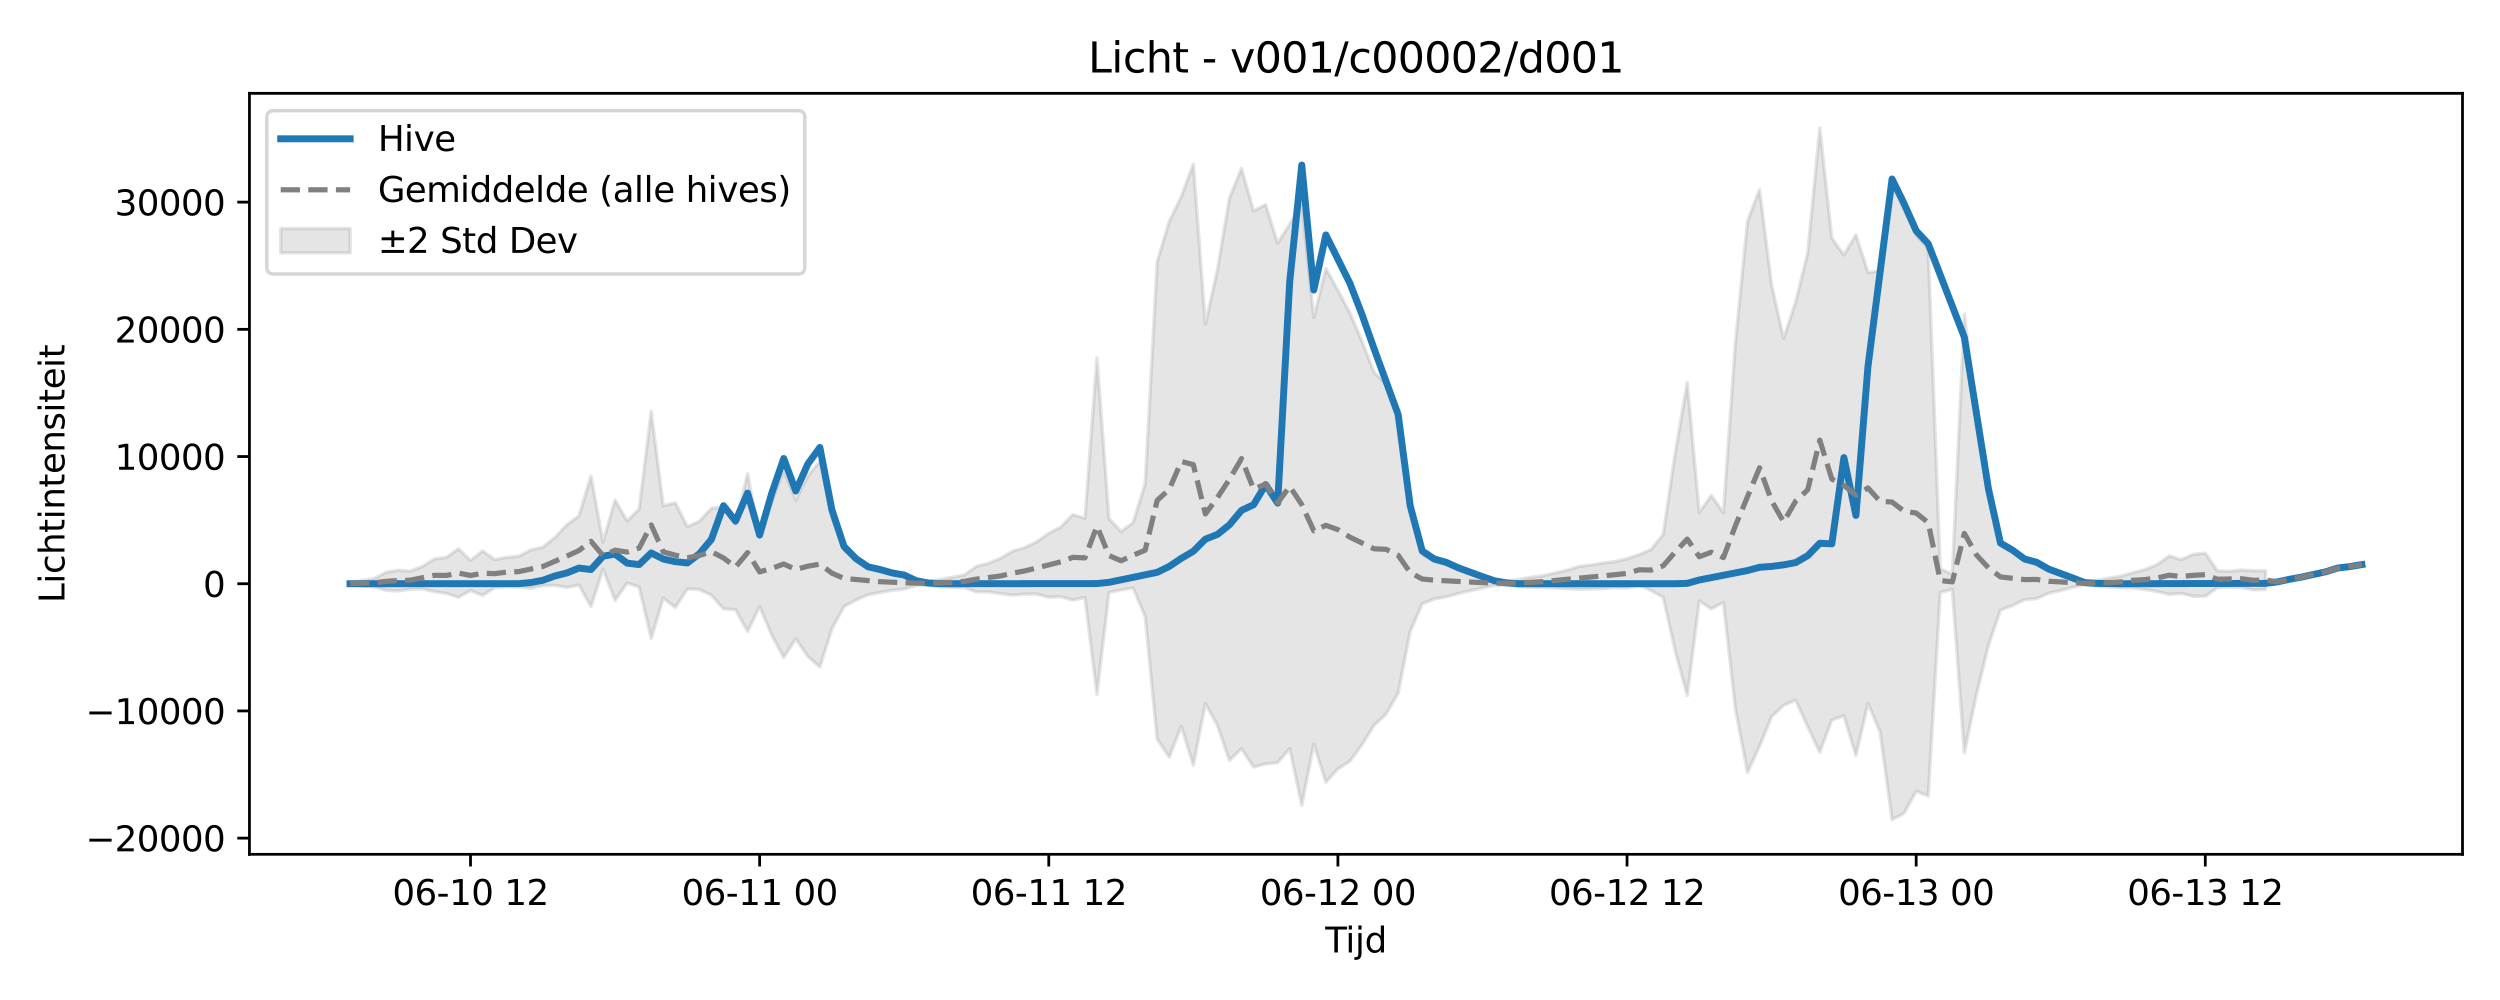 <?xml version="1.0" encoding="utf-8" standalone="no"?>
<!DOCTYPE svg PUBLIC "-//W3C//DTD SVG 1.1//EN"
  "http://www.w3.org/Graphics/SVG/1.1/DTD/svg11.dtd">
<svg xmlns:xlink="http://www.w3.org/1999/xlink" width="720pt" height="288pt" viewBox="0 0 720 288" xmlns="http://www.w3.org/2000/svg" version="1.1">
 <defs>
  <style type="text/css">*{stroke-linejoin: round; stroke-linecap: butt}</style>
 </defs>
 <g id="figure_1">
  <g id="patch_1">
   <path d="M 0 288 
L 720 288 
L 720 0 
L 0 0 
z
" style="fill: #ffffff"/>
  </g>
  <g id="axes_1">
   <g id="patch_2">
    <path d="M 71.84 246.04 
L 709.2 246.04 
L 709.2 26.88 
L 71.84 26.88 
z
" style="fill: #ffffff"/>
   </g>
   <g id="FillBetweenPolyCollection_1">
    <defs>
     <path id="me9162200c3" d="M 100.811 -120.222 
L 100.811 -119.661 
L 104.28 -119.266 
L 107.75 -118.965 
L 111.22 -117.976 
L 114.689 -117.819 
L 118.159 -118.31 
L 121.628 -118.409 
L 125.098 -117.608 
L 128.567 -117.092 
L 132.037 -115.987 
L 135.507 -117.929 
L 138.976 -116.525 
L 142.446 -118.735 
L 145.915 -118.98 
L 149.385 -118.94 
L 152.854 -118.581 
L 156.324 -119.308 
L 159.794 -119.432 
L 163.263 -118.831 
L 166.733 -119.494 
L 170.202 -113.3 
L 173.672 -124.101 
L 177.141 -115.08 
L 180.611 -120.09 
L 184.081 -118.901 
L 187.55 -104.122 
L 191.02 -115.751 
L 194.489 -113.046 
L 197.959 -118.386 
L 201.428 -118.201 
L 204.898 -116.576 
L 208.368 -112.655 
L 211.837 -112.392 
L 215.307 -106.125 
L 218.776 -113.305 
L 222.246 -105.142 
L 225.715 -98.688 
L 229.185 -103.999 
L 232.655 -98.964 
L 236.124 -95.906 
L 239.594 -106.866 
L 243.063 -113.29 
L 246.533 -115.191 
L 250.002 -116.719 
L 253.472 -117.381 
L 256.942 -117.98 
L 260.411 -118.362 
L 263.881 -119.395 
L 267.35 -119.443 
L 270.82 -119.068 
L 274.289 -118.83 
L 277.759 -118.739 
L 281.229 -117.546 
L 284.698 -117.552 
L 288.168 -117.021 
L 291.637 -116.593 
L 295.107 -116.871 
L 298.576 -116.904 
L 302.046 -115.988 
L 305.516 -116.151 
L 308.985 -115.179 
L 312.455 -115.938 
L 315.924 -87.988 
L 319.394 -117.356 
L 322.863 -118.107 
L 326.333 -118.669 
L 329.803 -110.447 
L 333.272 -75.142 
L 336.742 -69.93 
L 340.211 -78.819 
L 343.681 -67.623 
L 347.15 -85.33 
L 350.62 -79.085 
L 354.09 -68.981 
L 357.559 -72.351 
L 361.029 -67.087 
L 364.498 -67.993 
L 367.968 -68.347 
L 371.437 -72.425 
L 374.907 -56.064 
L 378.377 -73.681 
L 381.846 -62.739 
L 385.316 -66.549 
L 388.785 -68.74 
L 392.255 -73.514 
L 395.724 -79.08 
L 399.194 -82.339 
L 402.663 -88.362 
L 406.133 -106.133 
L 409.603 -114.101 
L 413.072 -115.517 
L 416.542 -116.118 
L 420.011 -117.081 
L 423.481 -117.87 
L 426.95 -118.641 
L 430.42 -119.398 
L 433.89 -119.517 
L 437.359 -119.09 
L 440.829 -118.83 
L 444.298 -118.805 
L 447.768 -118.664 
L 451.237 -118.464 
L 454.707 -118.292 
L 458.177 -118.371 
L 461.646 -118.484 
L 465.116 -118.711 
L 468.585 -118.648 
L 472.055 -119.531 
L 475.524 -117.925 
L 478.994 -116.001 
L 482.464 -100.52 
L 485.933 -87.679 
L 489.403 -114.937 
L 492.872 -112.612 
L 496.342 -114.528 
L 499.811 -83.761 
L 503.281 -65.546 
L 506.751 -73.11 
L 510.22 -81.583 
L 513.69 -84.885 
L 517.159 -86.349 
L 520.629 -78.71 
L 524.098 -71.334 
L 527.568 -80.624 
L 531.038 -81.868 
L 534.507 -70.433 
L 537.977 -85.441 
L 541.446 -77.265 
L 544.916 -51.922 
L 548.385 -53.81 
L 551.855 -60.131 
L 555.325 -58.739 
L 558.794 -117.363 
L 562.264 -118.274 
L 565.733 -71.228 
L 569.203 -87.923 
L 572.672 -102.174 
L 576.142 -112.284 
L 579.612 -113.598 
L 583.081 -115.267 
L 586.551 -115.597 
L 590.02 -117.145 
L 593.49 -117.958 
L 596.959 -118.845 
L 600.429 -119.604 
L 603.899 -119.257 
L 607.368 -118.915 
L 610.838 -118.754 
L 614.307 -118.662 
L 617.777 -118.212 
L 621.246 -117.652 
L 624.716 -116.811 
L 628.186 -117.092 
L 631.655 -116.276 
L 635.125 -116.259 
L 638.594 -118.769 
L 642.064 -118.916 
L 645.533 -118.831 
L 649.003 -118.093 
L 652.473 -118.241 
L 652.473 -123.651 
L 652.473 -123.651 
L 649.003 -123.652 
L 645.533 -123.826 
L 642.064 -123.491 
L 638.594 -123.596 
L 635.125 -128.714 
L 631.655 -128.361 
L 628.186 -126.831 
L 624.716 -127.874 
L 621.246 -125.388 
L 617.777 -123.964 
L 614.307 -123.077 
L 610.838 -122.087 
L 607.368 -121.475 
L 603.899 -120.893 
L 600.429 -120.43 
L 596.959 -121.515 
L 593.49 -122.809 
L 590.02 -124.037 
L 586.551 -126.649 
L 583.081 -126.877 
L 579.612 -129.402 
L 576.142 -131.399 
L 572.672 -146.75 
L 569.203 -168.485 
L 565.733 -197.54 
L 562.264 -122.581 
L 558.794 -124.219 
L 555.325 -216.243 
L 551.855 -220.345 
L 548.385 -227.713 
L 544.916 -234.9 
L 541.446 -210.003 
L 537.977 -209.496 
L 534.507 -220.391 
L 531.038 -214.573 
L 527.568 -219.442 
L 524.098 -251.158 
L 520.629 -215.205 
L 517.159 -201.064 
L 513.69 -190.478 
L 510.22 -205.965 
L 506.751 -233.44 
L 503.281 -224.256 
L 499.811 -189.48 
L 496.342 -140.282 
L 492.872 -145.327 
L 489.403 -140.393 
L 485.933 -177.81 
L 482.464 -157.535 
L 478.994 -134.072 
L 475.524 -129.728 
L 472.055 -128.265 
L 468.585 -127.088 
L 465.116 -126.254 
L 461.646 -125.839 
L 458.177 -125.281 
L 454.707 -124.841 
L 451.237 -123.751 
L 447.768 -122.962 
L 444.298 -122.178 
L 440.829 -121.746 
L 437.359 -121.079 
L 433.89 -120.516 
L 430.42 -120.663 
L 426.95 -121.72 
L 423.481 -122.844 
L 420.011 -124.002 
L 416.542 -125.413 
L 413.072 -126.294 
L 409.603 -128.372 
L 406.133 -140.088 
L 402.663 -167.817 
L 399.194 -177.257 
L 395.724 -180.816 
L 392.255 -189.713 
L 388.785 -197.847 
L 385.316 -204.392 
L 381.846 -210.661 
L 378.377 -196.563 
L 374.907 -229.284 
L 371.437 -223.46 
L 367.968 -217.952 
L 364.498 -229.085 
L 361.029 -227.249 
L 357.559 -239.494 
L 354.09 -230.985 
L 350.62 -210.33 
L 347.15 -194.606 
L 343.681 -240.745 
L 340.211 -231.356 
L 336.742 -224.217 
L 333.272 -212.651 
L 329.803 -148.629 
L 326.333 -137.5 
L 322.863 -134.893 
L 319.394 -138.644 
L 315.924 -184.928 
L 312.455 -138.715 
L 308.985 -139.799 
L 305.516 -136.216 
L 302.046 -134.385 
L 298.576 -131.951 
L 295.107 -130.262 
L 291.637 -129.263 
L 288.168 -127.225 
L 284.698 -125.784 
L 281.229 -124.885 
L 277.759 -122.42 
L 274.289 -121.727 
L 270.82 -121.136 
L 267.35 -120.61 
L 263.881 -120.699 
L 260.411 -122.135 
L 256.942 -122.684 
L 253.472 -123.562 
L 250.002 -124.681 
L 246.533 -126.992 
L 243.063 -129.56 
L 239.594 -138.992 
L 236.124 -155.159 
L 232.655 -150.912 
L 229.185 -143.942 
L 225.715 -152.439 
L 222.246 -143.473 
L 218.776 -133.292 
L 215.307 -151.553 
L 211.837 -137.005 
L 208.368 -141.966 
L 204.898 -141.646 
L 201.428 -137.845 
L 197.959 -136.333 
L 194.489 -143.187 
L 191.02 -142.334 
L 187.55 -169.509 
L 184.081 -141.414 
L 180.611 -137.919 
L 177.141 -143.995 
L 173.672 -131.878 
L 170.202 -150.919 
L 166.733 -139.414 
L 163.263 -136.863 
L 159.794 -133.149 
L 156.324 -130.387 
L 152.854 -129.59 
L 149.385 -127.801 
L 145.915 -127.49 
L 142.446 -126.84 
L 138.976 -129.337 
L 135.507 -126.601 
L 132.037 -129.94 
L 128.567 -127.464 
L 125.098 -127.011 
L 121.628 -124.853 
L 118.159 -123.501 
L 114.689 -123.776 
L 111.22 -123.179 
L 107.75 -121.389 
L 104.28 -120.817 
L 100.811 -120.222 
z
" style="stroke: #808080; stroke-opacity: 0.2"/>
    </defs>
    <g clip-path="url(#p49845291e5)">
     <use xlink:href="#me9162200c3" x="0" y="288" style="fill: #808080; fill-opacity: 0.2; stroke: #808080; stroke-opacity: 0.2"/>
    </g>
   </g>
   <g id="matplotlib.axis_1">
    <g id="xtick_1">
     <g id="line2d_1">
      <defs>
       <path id="m93dce5896d" d="M 0 0 
L 0 3.5 
" style="stroke: #000000; stroke-width: 0.8"/>
      </defs>
      <g>
       <use xlink:href="#m93dce5896d" x="135.507" y="246.04" style="stroke: #000000; stroke-width: 0.8"/>
      </g>
     </g>
     <g id="text_1">
      <!-- 06-10 12 -->
      <g transform="translate(113.026 260.638) scale(0.1 -0.1)">
       <defs>
        <path id="DejaVuSans-30" d="M 2034 4250 
Q 1547 4250 1301 3770 
Q 1056 3291 1056 2328 
Q 1056 1369 1301 889 
Q 1547 409 2034 409 
Q 2525 409 2770 889 
Q 3016 1369 3016 2328 
Q 3016 3291 2770 3770 
Q 2525 4250 2034 4250 
z
M 2034 4750 
Q 2819 4750 3233 4129 
Q 3647 3509 3647 2328 
Q 3647 1150 3233 529 
Q 2819 -91 2034 -91 
Q 1250 -91 836 529 
Q 422 1150 422 2328 
Q 422 3509 836 4129 
Q 1250 4750 2034 4750 
z
" transform="scale(0.016)"/>
        <path id="DejaVuSans-36" d="M 2113 2584 
Q 1688 2584 1439 2293 
Q 1191 2003 1191 1497 
Q 1191 994 1439 701 
Q 1688 409 2113 409 
Q 2538 409 2786 701 
Q 3034 994 3034 1497 
Q 3034 2003 2786 2293 
Q 2538 2584 2113 2584 
z
M 3366 4563 
L 3366 3988 
Q 3128 4100 2886 4159 
Q 2644 4219 2406 4219 
Q 1781 4219 1451 3797 
Q 1122 3375 1075 2522 
Q 1259 2794 1537 2939 
Q 1816 3084 2150 3084 
Q 2853 3084 3261 2657 
Q 3669 2231 3669 1497 
Q 3669 778 3244 343 
Q 2819 -91 2113 -91 
Q 1303 -91 875 529 
Q 447 1150 447 2328 
Q 447 3434 972 4092 
Q 1497 4750 2381 4750 
Q 2619 4750 2861 4703 
Q 3103 4656 3366 4563 
z
" transform="scale(0.016)"/>
        <path id="DejaVuSans-2d" d="M 313 2009 
L 1997 2009 
L 1997 1497 
L 313 1497 
L 313 2009 
z
" transform="scale(0.016)"/>
        <path id="DejaVuSans-31" d="M 794 531 
L 1825 531 
L 1825 4091 
L 703 3866 
L 703 4441 
L 1819 4666 
L 2450 4666 
L 2450 531 
L 3481 531 
L 3481 0 
L 794 0 
L 794 531 
z
" transform="scale(0.016)"/>
        <path id="DejaVuSans-20" transform="scale(0.016)"/>
        <path id="DejaVuSans-32" d="M 1228 531 
L 3431 531 
L 3431 0 
L 469 0 
L 469 531 
Q 828 903 1448 1529 
Q 2069 2156 2228 2338 
Q 2531 2678 2651 2914 
Q 2772 3150 2772 3378 
Q 2772 3750 2511 3984 
Q 2250 4219 1831 4219 
Q 1534 4219 1204 4116 
Q 875 4013 500 3803 
L 500 4441 
Q 881 4594 1212 4672 
Q 1544 4750 1819 4750 
Q 2544 4750 2975 4387 
Q 3406 4025 3406 3419 
Q 3406 3131 3298 2873 
Q 3191 2616 2906 2266 
Q 2828 2175 2409 1742 
Q 1991 1309 1228 531 
z
" transform="scale(0.016)"/>
       </defs>
       <use xlink:href="#DejaVuSans-30"/>
       <use xlink:href="#DejaVuSans-36" transform="translate(63.623 0)"/>
       <use xlink:href="#DejaVuSans-2d" transform="translate(127.246 0)"/>
       <use xlink:href="#DejaVuSans-31" transform="translate(163.33 0)"/>
       <use xlink:href="#DejaVuSans-30" transform="translate(226.953 0)"/>
       <use xlink:href="#DejaVuSans-20" transform="translate(290.576 0)"/>
       <use xlink:href="#DejaVuSans-31" transform="translate(322.363 0)"/>
       <use xlink:href="#DejaVuSans-32" transform="translate(385.986 0)"/>
      </g>
     </g>
    </g>
    <g id="xtick_2">
     <g id="line2d_2">
      <g>
       <use xlink:href="#m93dce5896d" x="218.776" y="246.04" style="stroke: #000000; stroke-width: 0.8"/>
      </g>
     </g>
     <g id="text_2">
      <!-- 06-11 00 -->
      <g transform="translate(196.296 260.638) scale(0.1 -0.1)">
       <use xlink:href="#DejaVuSans-30"/>
       <use xlink:href="#DejaVuSans-36" transform="translate(63.623 0)"/>
       <use xlink:href="#DejaVuSans-2d" transform="translate(127.246 0)"/>
       <use xlink:href="#DejaVuSans-31" transform="translate(163.33 0)"/>
       <use xlink:href="#DejaVuSans-31" transform="translate(226.953 0)"/>
       <use xlink:href="#DejaVuSans-20" transform="translate(290.576 0)"/>
       <use xlink:href="#DejaVuSans-30" transform="translate(322.363 0)"/>
       <use xlink:href="#DejaVuSans-30" transform="translate(385.986 0)"/>
      </g>
     </g>
    </g>
    <g id="xtick_3">
     <g id="line2d_3">
      <g>
       <use xlink:href="#m93dce5896d" x="302.046" y="246.04" style="stroke: #000000; stroke-width: 0.8"/>
      </g>
     </g>
     <g id="text_3">
      <!-- 06-11 12 -->
      <g transform="translate(279.565 260.638) scale(0.1 -0.1)">
       <use xlink:href="#DejaVuSans-30"/>
       <use xlink:href="#DejaVuSans-36" transform="translate(63.623 0)"/>
       <use xlink:href="#DejaVuSans-2d" transform="translate(127.246 0)"/>
       <use xlink:href="#DejaVuSans-31" transform="translate(163.33 0)"/>
       <use xlink:href="#DejaVuSans-31" transform="translate(226.953 0)"/>
       <use xlink:href="#DejaVuSans-20" transform="translate(290.576 0)"/>
       <use xlink:href="#DejaVuSans-31" transform="translate(322.363 0)"/>
       <use xlink:href="#DejaVuSans-32" transform="translate(385.986 0)"/>
      </g>
     </g>
    </g>
    <g id="xtick_4">
     <g id="line2d_4">
      <g>
       <use xlink:href="#m93dce5896d" x="385.316" y="246.04" style="stroke: #000000; stroke-width: 0.8"/>
      </g>
     </g>
     <g id="text_4">
      <!-- 06-12 00 -->
      <g transform="translate(362.835 260.638) scale(0.1 -0.1)">
       <use xlink:href="#DejaVuSans-30"/>
       <use xlink:href="#DejaVuSans-36" transform="translate(63.623 0)"/>
       <use xlink:href="#DejaVuSans-2d" transform="translate(127.246 0)"/>
       <use xlink:href="#DejaVuSans-31" transform="translate(163.33 0)"/>
       <use xlink:href="#DejaVuSans-32" transform="translate(226.953 0)"/>
       <use xlink:href="#DejaVuSans-20" transform="translate(290.576 0)"/>
       <use xlink:href="#DejaVuSans-30" transform="translate(322.363 0)"/>
       <use xlink:href="#DejaVuSans-30" transform="translate(385.986 0)"/>
      </g>
     </g>
    </g>
    <g id="xtick_5">
     <g id="line2d_5">
      <g>
       <use xlink:href="#m93dce5896d" x="468.585" y="246.04" style="stroke: #000000; stroke-width: 0.8"/>
      </g>
     </g>
     <g id="text_5">
      <!-- 06-12 12 -->
      <g transform="translate(446.105 260.638) scale(0.1 -0.1)">
       <use xlink:href="#DejaVuSans-30"/>
       <use xlink:href="#DejaVuSans-36" transform="translate(63.623 0)"/>
       <use xlink:href="#DejaVuSans-2d" transform="translate(127.246 0)"/>
       <use xlink:href="#DejaVuSans-31" transform="translate(163.33 0)"/>
       <use xlink:href="#DejaVuSans-32" transform="translate(226.953 0)"/>
       <use xlink:href="#DejaVuSans-20" transform="translate(290.576 0)"/>
       <use xlink:href="#DejaVuSans-31" transform="translate(322.363 0)"/>
       <use xlink:href="#DejaVuSans-32" transform="translate(385.986 0)"/>
      </g>
     </g>
    </g>
    <g id="xtick_6">
     <g id="line2d_6">
      <g>
       <use xlink:href="#m93dce5896d" x="551.855" y="246.04" style="stroke: #000000; stroke-width: 0.8"/>
      </g>
     </g>
     <g id="text_6">
      <!-- 06-13 00 -->
      <g transform="translate(529.375 260.638) scale(0.1 -0.1)">
       <defs>
        <path id="DejaVuSans-33" d="M 2597 2516 
Q 3050 2419 3304 2112 
Q 3559 1806 3559 1356 
Q 3559 666 3084 287 
Q 2609 -91 1734 -91 
Q 1441 -91 1130 -33 
Q 819 25 488 141 
L 488 750 
Q 750 597 1062 519 
Q 1375 441 1716 441 
Q 2309 441 2620 675 
Q 2931 909 2931 1356 
Q 2931 1769 2642 2001 
Q 2353 2234 1838 2234 
L 1294 2234 
L 1294 2753 
L 1863 2753 
Q 2328 2753 2575 2939 
Q 2822 3125 2822 3475 
Q 2822 3834 2567 4026 
Q 2313 4219 1838 4219 
Q 1578 4219 1281 4162 
Q 984 4106 628 3988 
L 628 4550 
Q 988 4650 1302 4700 
Q 1616 4750 1894 4750 
Q 2613 4750 3031 4423 
Q 3450 4097 3450 3541 
Q 3450 3153 3228 2886 
Q 3006 2619 2597 2516 
z
" transform="scale(0.016)"/>
       </defs>
       <use xlink:href="#DejaVuSans-30"/>
       <use xlink:href="#DejaVuSans-36" transform="translate(63.623 0)"/>
       <use xlink:href="#DejaVuSans-2d" transform="translate(127.246 0)"/>
       <use xlink:href="#DejaVuSans-31" transform="translate(163.33 0)"/>
       <use xlink:href="#DejaVuSans-33" transform="translate(226.953 0)"/>
       <use xlink:href="#DejaVuSans-20" transform="translate(290.576 0)"/>
       <use xlink:href="#DejaVuSans-30" transform="translate(322.363 0)"/>
       <use xlink:href="#DejaVuSans-30" transform="translate(385.986 0)"/>
      </g>
     </g>
    </g>
    <g id="xtick_7">
     <g id="line2d_7">
      <g>
       <use xlink:href="#m93dce5896d" x="635.125" y="246.04" style="stroke: #000000; stroke-width: 0.8"/>
      </g>
     </g>
     <g id="text_7">
      <!-- 06-13 12 -->
      <g transform="translate(612.644 260.638) scale(0.1 -0.1)">
       <use xlink:href="#DejaVuSans-30"/>
       <use xlink:href="#DejaVuSans-36" transform="translate(63.623 0)"/>
       <use xlink:href="#DejaVuSans-2d" transform="translate(127.246 0)"/>
       <use xlink:href="#DejaVuSans-31" transform="translate(163.33 0)"/>
       <use xlink:href="#DejaVuSans-33" transform="translate(226.953 0)"/>
       <use xlink:href="#DejaVuSans-20" transform="translate(290.576 0)"/>
       <use xlink:href="#DejaVuSans-31" transform="translate(322.363 0)"/>
       <use xlink:href="#DejaVuSans-32" transform="translate(385.986 0)"/>
      </g>
     </g>
    </g>
    <g id="text_8">
     <!-- Tijd -->
     <g transform="translate(381.67 274.317) scale(0.1 -0.1)">
      <defs>
       <path id="DejaVuSans-54" d="M -19 4666 
L 3928 4666 
L 3928 4134 
L 2272 4134 
L 2272 0 
L 1638 0 
L 1638 4134 
L -19 4134 
L -19 4666 
z
" transform="scale(0.016)"/>
       <path id="DejaVuSans-69" d="M 603 3500 
L 1178 3500 
L 1178 0 
L 603 0 
L 603 3500 
z
M 603 4863 
L 1178 4863 
L 1178 4134 
L 603 4134 
L 603 4863 
z
" transform="scale(0.016)"/>
       <path id="DejaVuSans-6a" d="M 603 3500 
L 1178 3500 
L 1178 -63 
Q 1178 -731 923 -1031 
Q 669 -1331 103 -1331 
L -116 -1331 
L -116 -844 
L 38 -844 
Q 366 -844 484 -692 
Q 603 -541 603 -63 
L 603 3500 
z
M 603 4863 
L 1178 4863 
L 1178 4134 
L 603 4134 
L 603 4863 
z
" transform="scale(0.016)"/>
       <path id="DejaVuSans-64" d="M 2906 2969 
L 2906 4863 
L 3481 4863 
L 3481 0 
L 2906 0 
L 2906 525 
Q 2725 213 2448 61 
Q 2172 -91 1784 -91 
Q 1150 -91 751 415 
Q 353 922 353 1747 
Q 353 2572 751 3078 
Q 1150 3584 1784 3584 
Q 2172 3584 2448 3432 
Q 2725 3281 2906 2969 
z
M 947 1747 
Q 947 1113 1208 752 
Q 1469 391 1925 391 
Q 2381 391 2643 752 
Q 2906 1113 2906 1747 
Q 2906 2381 2643 2742 
Q 2381 3103 1925 3103 
Q 1469 3103 1208 2742 
Q 947 2381 947 1747 
z
" transform="scale(0.016)"/>
      </defs>
      <use xlink:href="#DejaVuSans-54"/>
      <use xlink:href="#DejaVuSans-69" transform="translate(57.959 0)"/>
      <use xlink:href="#DejaVuSans-6a" transform="translate(85.742 0)"/>
      <use xlink:href="#DejaVuSans-64" transform="translate(113.525 0)"/>
     </g>
    </g>
   </g>
   <g id="matplotlib.axis_2">
    <g id="ytick_1">
     <g id="line2d_8">
      <defs>
       <path id="m57cea026bc" d="M 0 0 
L -3.5 0 
" style="stroke: #000000; stroke-width: 0.8"/>
      </defs>
      <g>
       <use xlink:href="#m57cea026bc" x="71.84" y="241.376" style="stroke: #000000; stroke-width: 0.8"/>
      </g>
     </g>
     <g id="text_9">
      <!-- −20000 -->
      <g transform="translate(24.648 245.175) scale(0.1 -0.1)">
       <defs>
        <path id="DejaVuSans-2212" d="M 678 2272 
L 4684 2272 
L 4684 1741 
L 678 1741 
L 678 2272 
z
" transform="scale(0.016)"/>
       </defs>
       <use xlink:href="#DejaVuSans-2212"/>
       <use xlink:href="#DejaVuSans-32" transform="translate(83.789 0)"/>
       <use xlink:href="#DejaVuSans-30" transform="translate(147.412 0)"/>
       <use xlink:href="#DejaVuSans-30" transform="translate(211.035 0)"/>
       <use xlink:href="#DejaVuSans-30" transform="translate(274.658 0)"/>
       <use xlink:href="#DejaVuSans-30" transform="translate(338.281 0)"/>
      </g>
     </g>
    </g>
    <g id="ytick_2">
     <g id="line2d_9">
      <g>
       <use xlink:href="#m57cea026bc" x="71.84" y="204.744" style="stroke: #000000; stroke-width: 0.8"/>
      </g>
     </g>
     <g id="text_10">
      <!-- −10000 -->
      <g transform="translate(24.648 208.543) scale(0.1 -0.1)">
       <use xlink:href="#DejaVuSans-2212"/>
       <use xlink:href="#DejaVuSans-31" transform="translate(83.789 0)"/>
       <use xlink:href="#DejaVuSans-30" transform="translate(147.412 0)"/>
       <use xlink:href="#DejaVuSans-30" transform="translate(211.035 0)"/>
       <use xlink:href="#DejaVuSans-30" transform="translate(274.658 0)"/>
       <use xlink:href="#DejaVuSans-30" transform="translate(338.281 0)"/>
      </g>
     </g>
    </g>
    <g id="ytick_3">
     <g id="line2d_10">
      <g>
       <use xlink:href="#m57cea026bc" x="71.84" y="168.113" style="stroke: #000000; stroke-width: 0.8"/>
      </g>
     </g>
     <g id="text_11">
      <!-- 0 -->
      <g transform="translate(58.477 171.912) scale(0.1 -0.1)">
       <use xlink:href="#DejaVuSans-30"/>
      </g>
     </g>
    </g>
    <g id="ytick_4">
     <g id="line2d_11">
      <g>
       <use xlink:href="#m57cea026bc" x="71.84" y="131.481" style="stroke: #000000; stroke-width: 0.8"/>
      </g>
     </g>
     <g id="text_12">
      <!-- 10000 -->
      <g transform="translate(33.028 135.28) scale(0.1 -0.1)">
       <use xlink:href="#DejaVuSans-31"/>
       <use xlink:href="#DejaVuSans-30" transform="translate(63.623 0)"/>
       <use xlink:href="#DejaVuSans-30" transform="translate(127.246 0)"/>
       <use xlink:href="#DejaVuSans-30" transform="translate(190.869 0)"/>
       <use xlink:href="#DejaVuSans-30" transform="translate(254.492 0)"/>
      </g>
     </g>
    </g>
    <g id="ytick_5">
     <g id="line2d_12">
      <g>
       <use xlink:href="#m57cea026bc" x="71.84" y="94.85" style="stroke: #000000; stroke-width: 0.8"/>
      </g>
     </g>
     <g id="text_13">
      <!-- 20000 -->
      <g transform="translate(33.028 98.649) scale(0.1 -0.1)">
       <use xlink:href="#DejaVuSans-32"/>
       <use xlink:href="#DejaVuSans-30" transform="translate(63.623 0)"/>
       <use xlink:href="#DejaVuSans-30" transform="translate(127.246 0)"/>
       <use xlink:href="#DejaVuSans-30" transform="translate(190.869 0)"/>
       <use xlink:href="#DejaVuSans-30" transform="translate(254.492 0)"/>
      </g>
     </g>
    </g>
    <g id="ytick_6">
     <g id="line2d_13">
      <g>
       <use xlink:href="#m57cea026bc" x="71.84" y="58.218" style="stroke: #000000; stroke-width: 0.8"/>
      </g>
     </g>
     <g id="text_14">
      <!-- 30000 -->
      <g transform="translate(33.028 62.018) scale(0.1 -0.1)">
       <use xlink:href="#DejaVuSans-33"/>
       <use xlink:href="#DejaVuSans-30" transform="translate(63.623 0)"/>
       <use xlink:href="#DejaVuSans-30" transform="translate(127.246 0)"/>
       <use xlink:href="#DejaVuSans-30" transform="translate(190.869 0)"/>
       <use xlink:href="#DejaVuSans-30" transform="translate(254.492 0)"/>
      </g>
     </g>
    </g>
    <g id="text_15">
     <!-- Lichtintensiteit -->
     <g transform="translate(18.568 173.656) rotate(-90) scale(0.1 -0.1)">
      <defs>
       <path id="DejaVuSans-4c" d="M 628 4666 
L 1259 4666 
L 1259 531 
L 3531 531 
L 3531 0 
L 628 0 
L 628 4666 
z
" transform="scale(0.016)"/>
       <path id="DejaVuSans-63" d="M 3122 3366 
L 3122 2828 
Q 2878 2963 2633 3030 
Q 2388 3097 2138 3097 
Q 1578 3097 1268 2742 
Q 959 2388 959 1747 
Q 959 1106 1268 751 
Q 1578 397 2138 397 
Q 2388 397 2633 464 
Q 2878 531 3122 666 
L 3122 134 
Q 2881 22 2623 -34 
Q 2366 -91 2075 -91 
Q 1284 -91 818 406 
Q 353 903 353 1747 
Q 353 2603 823 3093 
Q 1294 3584 2113 3584 
Q 2378 3584 2631 3529 
Q 2884 3475 3122 3366 
z
" transform="scale(0.016)"/>
       <path id="DejaVuSans-68" d="M 3513 2113 
L 3513 0 
L 2938 0 
L 2938 2094 
Q 2938 2591 2744 2837 
Q 2550 3084 2163 3084 
Q 1697 3084 1428 2787 
Q 1159 2491 1159 1978 
L 1159 0 
L 581 0 
L 581 4863 
L 1159 4863 
L 1159 2956 
Q 1366 3272 1645 3428 
Q 1925 3584 2291 3584 
Q 2894 3584 3203 3211 
Q 3513 2838 3513 2113 
z
" transform="scale(0.016)"/>
       <path id="DejaVuSans-74" d="M 1172 4494 
L 1172 3500 
L 2356 3500 
L 2356 3053 
L 1172 3053 
L 1172 1153 
Q 1172 725 1289 603 
Q 1406 481 1766 481 
L 2356 481 
L 2356 0 
L 1766 0 
Q 1100 0 847 248 
Q 594 497 594 1153 
L 594 3053 
L 172 3053 
L 172 3500 
L 594 3500 
L 594 4494 
L 1172 4494 
z
" transform="scale(0.016)"/>
       <path id="DejaVuSans-6e" d="M 3513 2113 
L 3513 0 
L 2938 0 
L 2938 2094 
Q 2938 2591 2744 2837 
Q 2550 3084 2163 3084 
Q 1697 3084 1428 2787 
Q 1159 2491 1159 1978 
L 1159 0 
L 581 0 
L 581 3500 
L 1159 3500 
L 1159 2956 
Q 1366 3272 1645 3428 
Q 1925 3584 2291 3584 
Q 2894 3584 3203 3211 
Q 3513 2838 3513 2113 
z
" transform="scale(0.016)"/>
       <path id="DejaVuSans-65" d="M 3597 1894 
L 3597 1613 
L 953 1613 
Q 991 1019 1311 708 
Q 1631 397 2203 397 
Q 2534 397 2845 478 
Q 3156 559 3463 722 
L 3463 178 
Q 3153 47 2828 -22 
Q 2503 -91 2169 -91 
Q 1331 -91 842 396 
Q 353 884 353 1716 
Q 353 2575 817 3079 
Q 1281 3584 2069 3584 
Q 2775 3584 3186 3129 
Q 3597 2675 3597 1894 
z
M 3022 2063 
Q 3016 2534 2758 2815 
Q 2500 3097 2075 3097 
Q 1594 3097 1305 2825 
Q 1016 2553 972 2059 
L 3022 2063 
z
" transform="scale(0.016)"/>
       <path id="DejaVuSans-73" d="M 2834 3397 
L 2834 2853 
Q 2591 2978 2328 3040 
Q 2066 3103 1784 3103 
Q 1356 3103 1142 2972 
Q 928 2841 928 2578 
Q 928 2378 1081 2264 
Q 1234 2150 1697 2047 
L 1894 2003 
Q 2506 1872 2764 1633 
Q 3022 1394 3022 966 
Q 3022 478 2636 193 
Q 2250 -91 1575 -91 
Q 1294 -91 989 -36 
Q 684 19 347 128 
L 347 722 
Q 666 556 975 473 
Q 1284 391 1588 391 
Q 1994 391 2212 530 
Q 2431 669 2431 922 
Q 2431 1156 2273 1281 
Q 2116 1406 1581 1522 
L 1381 1569 
Q 847 1681 609 1914 
Q 372 2147 372 2553 
Q 372 3047 722 3315 
Q 1072 3584 1716 3584 
Q 2034 3584 2315 3537 
Q 2597 3491 2834 3397 
z
" transform="scale(0.016)"/>
      </defs>
      <use xlink:href="#DejaVuSans-4c"/>
      <use xlink:href="#DejaVuSans-69" transform="translate(55.713 0)"/>
      <use xlink:href="#DejaVuSans-63" transform="translate(83.496 0)"/>
      <use xlink:href="#DejaVuSans-68" transform="translate(138.477 0)"/>
      <use xlink:href="#DejaVuSans-74" transform="translate(201.855 0)"/>
      <use xlink:href="#DejaVuSans-69" transform="translate(241.064 0)"/>
      <use xlink:href="#DejaVuSans-6e" transform="translate(268.848 0)"/>
      <use xlink:href="#DejaVuSans-74" transform="translate(332.227 0)"/>
      <use xlink:href="#DejaVuSans-65" transform="translate(371.436 0)"/>
      <use xlink:href="#DejaVuSans-6e" transform="translate(432.959 0)"/>
      <use xlink:href="#DejaVuSans-73" transform="translate(496.338 0)"/>
      <use xlink:href="#DejaVuSans-69" transform="translate(548.438 0)"/>
      <use xlink:href="#DejaVuSans-74" transform="translate(576.221 0)"/>
      <use xlink:href="#DejaVuSans-65" transform="translate(615.43 0)"/>
      <use xlink:href="#DejaVuSans-69" transform="translate(676.953 0)"/>
      <use xlink:href="#DejaVuSans-74" transform="translate(704.736 0)"/>
     </g>
    </g>
   </g>
   <g id="line2d_14">
    <path d="M 100.811 168.11 
L 149.385 168.091 
L 152.854 167.774 
L 156.324 167.131 
L 159.794 165.886 
L 163.263 165.001 
L 166.733 163.604 
L 170.202 164.028 
L 173.672 160.184 
L 177.141 159.593 
L 180.611 162.18 
L 184.081 162.598 
L 187.55 159.245 
L 191.02 160.996 
L 194.489 161.75 
L 197.959 162.132 
L 201.428 159.471 
L 204.898 155.313 
L 208.368 145.645 
L 211.837 150.074 
L 215.307 142.012 
L 218.776 154.085 
L 222.246 142.11 
L 225.715 132.05 
L 229.185 141.422 
L 232.655 133.618 
L 236.124 128.875 
L 239.594 146.857 
L 243.063 157.351 
L 246.533 160.886 
L 250.002 163.237 
L 253.472 164.024 
L 256.942 165.001 
L 260.411 165.613 
L 263.881 167.244 
L 267.35 167.919 
L 270.82 168.11 
L 315.924 168.067 
L 319.394 167.712 
L 333.272 164.83 
L 336.742 163.131 
L 340.211 160.811 
L 343.681 158.766 
L 347.15 155.277 
L 350.62 153.916 
L 354.09 151.133 
L 357.559 146.978 
L 361.029 145.364 
L 364.498 139.572 
L 367.968 144.897 
L 371.437 81.146 
L 374.907 47.532 
L 378.377 83.525 
L 381.846 67.657 
L 388.785 81.607 
L 392.255 90.565 
L 395.724 100.399 
L 402.663 119.365 
L 406.133 145.639 
L 409.603 158.672 
L 413.072 160.985 
L 416.542 161.965 
L 420.011 163.535 
L 426.95 166.074 
L 430.42 167.264 
L 433.89 167.863 
L 437.359 168.105 
L 482.464 168.105 
L 485.933 168.006 
L 489.403 167.031 
L 503.281 164.315 
L 506.751 163.378 
L 510.22 163.125 
L 513.69 162.677 
L 517.159 162.024 
L 520.629 160.025 
L 524.098 156.463 
L 527.568 156.623 
L 531.038 131.786 
L 534.507 148.446 
L 537.977 105.513 
L 544.916 51.55 
L 548.385 58.66 
L 551.855 66.454 
L 555.325 70.197 
L 565.733 97.139 
L 572.672 140.79 
L 576.142 156.404 
L 579.612 158.435 
L 583.081 161.003 
L 586.551 161.934 
L 590.02 163.892 
L 596.959 166.46 
L 600.429 167.795 
L 603.899 168.018 
L 610.838 168.113 
L 652.473 168.01 
L 655.942 167.579 
L 659.412 166.819 
L 662.881 166.197 
L 669.82 164.678 
L 673.29 163.58 
L 676.76 163.181 
L 680.229 162.6 
L 680.229 162.6 
" clip-path="url(#p49845291e5)" style="fill: none; stroke: #1f77b4; stroke-width: 2; stroke-linecap: square"/>
   </g>
   <g id="line2d_15">
    <path d="M 100.811 168.059 
L 107.75 167.823 
L 111.22 167.422 
L 114.689 167.202 
L 118.159 167.094 
L 125.098 165.691 
L 128.567 165.722 
L 132.037 165.036 
L 135.507 165.735 
L 138.976 165.069 
L 142.446 165.213 
L 145.915 164.765 
L 149.385 164.63 
L 156.324 163.153 
L 163.263 160.153 
L 166.733 158.546 
L 170.202 155.891 
L 173.672 160.011 
L 177.141 158.462 
L 180.611 158.995 
L 184.081 157.843 
L 187.55 151.184 
L 191.02 158.957 
L 194.489 159.883 
L 197.959 160.64 
L 201.428 159.977 
L 204.898 158.889 
L 208.368 160.69 
L 211.837 163.301 
L 215.307 159.161 
L 218.776 164.702 
L 222.246 163.693 
L 225.715 162.436 
L 229.185 164.029 
L 232.655 163.062 
L 236.124 162.468 
L 239.594 165.071 
L 243.063 166.575 
L 253.472 167.529 
L 263.881 167.953 
L 270.82 167.898 
L 274.289 167.721 
L 277.759 167.42 
L 281.229 166.785 
L 288.168 165.877 
L 291.637 165.072 
L 295.107 164.433 
L 305.516 161.816 
L 308.985 160.511 
L 312.455 160.674 
L 315.924 151.542 
L 319.394 160 
L 322.863 161.5 
L 326.333 159.915 
L 329.803 158.462 
L 333.272 144.103 
L 336.742 140.926 
L 340.211 132.912 
L 343.681 133.816 
L 347.15 148.032 
L 350.62 143.292 
L 354.09 138.017 
L 357.559 132.078 
L 361.029 140.832 
L 364.498 139.461 
L 367.968 144.85 
L 371.437 140.058 
L 374.907 145.326 
L 378.377 152.878 
L 381.846 151.3 
L 385.316 152.529 
L 388.785 154.706 
L 395.724 158.052 
L 399.194 158.202 
L 402.663 159.91 
L 406.133 164.889 
L 409.603 166.763 
L 413.072 167.094 
L 420.011 167.459 
L 430.42 167.969 
L 437.359 167.915 
L 444.298 167.509 
L 465.116 165.517 
L 468.585 165.132 
L 472.055 164.102 
L 475.524 164.174 
L 478.994 162.963 
L 482.464 158.973 
L 485.933 155.256 
L 489.403 160.335 
L 492.872 159.031 
L 496.342 160.595 
L 499.811 151.38 
L 506.751 134.725 
L 510.22 144.226 
L 513.69 150.318 
L 517.159 144.293 
L 520.629 141.042 
L 524.098 126.754 
L 527.568 137.967 
L 531.038 139.78 
L 534.507 142.588 
L 537.977 140.531 
L 541.446 144.366 
L 544.916 144.589 
L 548.385 147.238 
L 551.855 147.762 
L 555.325 150.509 
L 558.794 167.209 
L 562.264 167.573 
L 565.733 153.616 
L 569.203 159.796 
L 572.672 163.538 
L 576.142 166.159 
L 583.081 166.928 
L 586.551 166.877 
L 590.02 167.409 
L 600.429 167.983 
L 607.368 167.805 
L 610.838 167.579 
L 614.307 167.13 
L 617.777 166.912 
L 621.246 166.48 
L 624.716 165.657 
L 628.186 166.038 
L 631.655 165.682 
L 635.125 165.514 
L 638.594 166.818 
L 645.533 166.672 
L 649.003 167.128 
L 652.473 167.054 
L 655.942 167.579 
L 659.412 166.819 
L 662.881 166.197 
L 669.82 164.678 
L 673.29 163.58 
L 676.76 163.181 
L 680.229 162.6 
L 680.229 162.6 
" clip-path="url(#p49845291e5)" style="fill: none; stroke-dasharray: 5.55,2.4; stroke-dashoffset: 0; stroke: #808080; stroke-width: 1.5"/>
   </g>
   <g id="patch_3">
    <path d="M 71.84 246.04 
L 71.84 26.88 
" style="fill: none; stroke: #000000; stroke-width: 0.8; stroke-linejoin: miter; stroke-linecap: square"/>
   </g>
   <g id="patch_4">
    <path d="M 709.2 246.04 
L 709.2 26.88 
" style="fill: none; stroke: #000000; stroke-width: 0.8; stroke-linejoin: miter; stroke-linecap: square"/>
   </g>
   <g id="patch_5">
    <path d="M 71.84 246.04 
L 709.2 246.04 
" style="fill: none; stroke: #000000; stroke-width: 0.8; stroke-linejoin: miter; stroke-linecap: square"/>
   </g>
   <g id="patch_6">
    <path d="M 71.84 26.88 
L 709.2 26.88 
" style="fill: none; stroke: #000000; stroke-width: 0.8; stroke-linejoin: miter; stroke-linecap: square"/>
   </g>
   <g id="text_16">
    <!-- Licht - v001/c00002/d001 -->
    <g transform="translate(313.383 20.88) scale(0.12 -0.12)">
     <defs>
      <path id="DejaVuSans-76" d="M 191 3500 
L 800 3500 
L 1894 563 
L 2988 3500 
L 3597 3500 
L 2284 0 
L 1503 0 
L 191 3500 
z
" transform="scale(0.016)"/>
      <path id="DejaVuSans-2f" d="M 1625 4666 
L 2156 4666 
L 531 -594 
L 0 -594 
L 1625 4666 
z
" transform="scale(0.016)"/>
     </defs>
     <use xlink:href="#DejaVuSans-4c"/>
     <use xlink:href="#DejaVuSans-69" transform="translate(55.713 0)"/>
     <use xlink:href="#DejaVuSans-63" transform="translate(83.496 0)"/>
     <use xlink:href="#DejaVuSans-68" transform="translate(138.477 0)"/>
     <use xlink:href="#DejaVuSans-74" transform="translate(201.855 0)"/>
     <use xlink:href="#DejaVuSans-20" transform="translate(241.064 0)"/>
     <use xlink:href="#DejaVuSans-2d" transform="translate(272.852 0)"/>
     <use xlink:href="#DejaVuSans-20" transform="translate(308.936 0)"/>
     <use xlink:href="#DejaVuSans-76" transform="translate(340.723 0)"/>
     <use xlink:href="#DejaVuSans-30" transform="translate(399.902 0)"/>
     <use xlink:href="#DejaVuSans-30" transform="translate(463.525 0)"/>
     <use xlink:href="#DejaVuSans-31" transform="translate(527.148 0)"/>
     <use xlink:href="#DejaVuSans-2f" transform="translate(590.771 0)"/>
     <use xlink:href="#DejaVuSans-63" transform="translate(624.463 0)"/>
     <use xlink:href="#DejaVuSans-30" transform="translate(679.443 0)"/>
     <use xlink:href="#DejaVuSans-30" transform="translate(743.066 0)"/>
     <use xlink:href="#DejaVuSans-30" transform="translate(806.689 0)"/>
     <use xlink:href="#DejaVuSans-30" transform="translate(870.312 0)"/>
     <use xlink:href="#DejaVuSans-32" transform="translate(933.936 0)"/>
     <use xlink:href="#DejaVuSans-2f" transform="translate(997.559 0)"/>
     <use xlink:href="#DejaVuSans-64" transform="translate(1031.25 0)"/>
     <use xlink:href="#DejaVuSans-30" transform="translate(1094.727 0)"/>
     <use xlink:href="#DejaVuSans-30" transform="translate(1158.35 0)"/>
     <use xlink:href="#DejaVuSans-31" transform="translate(1221.973 0)"/>
    </g>
   </g>
   <g id="legend_1">
    <g id="patch_7">
     <path d="M 78.84 78.914 
L 229.784 78.914 
Q 231.784 78.914 231.784 76.914 
L 231.784 33.88 
Q 231.784 31.88 229.784 31.88 
L 78.84 31.88 
Q 76.84 31.88 76.84 33.88 
L 76.84 76.914 
Q 76.84 78.914 78.84 78.914 
z
" style="fill: #ffffff; opacity: 0.8; stroke: #cccccc; stroke-linejoin: miter"/>
    </g>
    <g id="line2d_16">
     <path d="M 80.84 39.978 
L 90.84 39.978 
L 100.84 39.978 
" style="fill: none; stroke: #1f77b4; stroke-width: 2; stroke-linecap: square"/>
    </g>
    <g id="text_17">
     <!-- Hive -->
     <g transform="translate(108.84 43.478) scale(0.1 -0.1)">
      <defs>
       <path id="DejaVuSans-48" d="M 628 4666 
L 1259 4666 
L 1259 2753 
L 3553 2753 
L 3553 4666 
L 4184 4666 
L 4184 0 
L 3553 0 
L 3553 2222 
L 1259 2222 
L 1259 0 
L 628 0 
L 628 4666 
z
" transform="scale(0.016)"/>
      </defs>
      <use xlink:href="#DejaVuSans-48"/>
      <use xlink:href="#DejaVuSans-69" transform="translate(75.195 0)"/>
      <use xlink:href="#DejaVuSans-76" transform="translate(102.979 0)"/>
      <use xlink:href="#DejaVuSans-65" transform="translate(162.158 0)"/>
     </g>
    </g>
    <g id="line2d_17">
     <path d="M 80.84 54.657 
L 90.84 54.657 
L 100.84 54.657 
" style="fill: none; stroke-dasharray: 5.55,2.4; stroke-dashoffset: 0; stroke: #808080; stroke-width: 1.5"/>
    </g>
    <g id="text_18">
     <!-- Gemiddelde (alle hives) -->
     <g transform="translate(108.84 58.157) scale(0.1 -0.1)">
      <defs>
       <path id="DejaVuSans-47" d="M 3809 666 
L 3809 1919 
L 2778 1919 
L 2778 2438 
L 4434 2438 
L 4434 434 
Q 4069 175 3628 42 
Q 3188 -91 2688 -91 
Q 1594 -91 976 548 
Q 359 1188 359 2328 
Q 359 3472 976 4111 
Q 1594 4750 2688 4750 
Q 3144 4750 3555 4637 
Q 3966 4525 4313 4306 
L 4313 3634 
Q 3963 3931 3569 4081 
Q 3175 4231 2741 4231 
Q 1884 4231 1454 3753 
Q 1025 3275 1025 2328 
Q 1025 1384 1454 906 
Q 1884 428 2741 428 
Q 3075 428 3337 486 
Q 3600 544 3809 666 
z
" transform="scale(0.016)"/>
       <path id="DejaVuSans-6d" d="M 3328 2828 
Q 3544 3216 3844 3400 
Q 4144 3584 4550 3584 
Q 5097 3584 5394 3201 
Q 5691 2819 5691 2113 
L 5691 0 
L 5113 0 
L 5113 2094 
Q 5113 2597 4934 2840 
Q 4756 3084 4391 3084 
Q 3944 3084 3684 2787 
Q 3425 2491 3425 1978 
L 3425 0 
L 2847 0 
L 2847 2094 
Q 2847 2600 2669 2842 
Q 2491 3084 2119 3084 
Q 1678 3084 1418 2786 
Q 1159 2488 1159 1978 
L 1159 0 
L 581 0 
L 581 3500 
L 1159 3500 
L 1159 2956 
Q 1356 3278 1631 3431 
Q 1906 3584 2284 3584 
Q 2666 3584 2933 3390 
Q 3200 3197 3328 2828 
z
" transform="scale(0.016)"/>
       <path id="DejaVuSans-6c" d="M 603 4863 
L 1178 4863 
L 1178 0 
L 603 0 
L 603 4863 
z
" transform="scale(0.016)"/>
       <path id="DejaVuSans-28" d="M 1984 4856 
Q 1566 4138 1362 3434 
Q 1159 2731 1159 2009 
Q 1159 1288 1364 580 
Q 1569 -128 1984 -844 
L 1484 -844 
Q 1016 -109 783 600 
Q 550 1309 550 2009 
Q 550 2706 781 3412 
Q 1013 4119 1484 4856 
L 1984 4856 
z
" transform="scale(0.016)"/>
       <path id="DejaVuSans-61" d="M 2194 1759 
Q 1497 1759 1228 1600 
Q 959 1441 959 1056 
Q 959 750 1161 570 
Q 1363 391 1709 391 
Q 2188 391 2477 730 
Q 2766 1069 2766 1631 
L 2766 1759 
L 2194 1759 
z
M 3341 1997 
L 3341 0 
L 2766 0 
L 2766 531 
Q 2569 213 2275 61 
Q 1981 -91 1556 -91 
Q 1019 -91 701 211 
Q 384 513 384 1019 
Q 384 1609 779 1909 
Q 1175 2209 1959 2209 
L 2766 2209 
L 2766 2266 
Q 2766 2663 2505 2880 
Q 2244 3097 1772 3097 
Q 1472 3097 1187 3025 
Q 903 2953 641 2809 
L 641 3341 
Q 956 3463 1253 3523 
Q 1550 3584 1831 3584 
Q 2591 3584 2966 3190 
Q 3341 2797 3341 1997 
z
" transform="scale(0.016)"/>
       <path id="DejaVuSans-29" d="M 513 4856 
L 1013 4856 
Q 1481 4119 1714 3412 
Q 1947 2706 1947 2009 
Q 1947 1309 1714 600 
Q 1481 -109 1013 -844 
L 513 -844 
Q 928 -128 1133 580 
Q 1338 1288 1338 2009 
Q 1338 2731 1133 3434 
Q 928 4138 513 4856 
z
" transform="scale(0.016)"/>
      </defs>
      <use xlink:href="#DejaVuSans-47"/>
      <use xlink:href="#DejaVuSans-65" transform="translate(77.49 0)"/>
      <use xlink:href="#DejaVuSans-6d" transform="translate(139.014 0)"/>
      <use xlink:href="#DejaVuSans-69" transform="translate(236.426 0)"/>
      <use xlink:href="#DejaVuSans-64" transform="translate(264.209 0)"/>
      <use xlink:href="#DejaVuSans-64" transform="translate(327.686 0)"/>
      <use xlink:href="#DejaVuSans-65" transform="translate(391.162 0)"/>
      <use xlink:href="#DejaVuSans-6c" transform="translate(452.686 0)"/>
      <use xlink:href="#DejaVuSans-64" transform="translate(480.469 0)"/>
      <use xlink:href="#DejaVuSans-65" transform="translate(543.945 0)"/>
      <use xlink:href="#DejaVuSans-20" transform="translate(605.469 0)"/>
      <use xlink:href="#DejaVuSans-28" transform="translate(637.256 0)"/>
      <use xlink:href="#DejaVuSans-61" transform="translate(676.27 0)"/>
      <use xlink:href="#DejaVuSans-6c" transform="translate(737.549 0)"/>
      <use xlink:href="#DejaVuSans-6c" transform="translate(765.332 0)"/>
      <use xlink:href="#DejaVuSans-65" transform="translate(793.115 0)"/>
      <use xlink:href="#DejaVuSans-20" transform="translate(854.639 0)"/>
      <use xlink:href="#DejaVuSans-68" transform="translate(886.426 0)"/>
      <use xlink:href="#DejaVuSans-69" transform="translate(949.805 0)"/>
      <use xlink:href="#DejaVuSans-76" transform="translate(977.588 0)"/>
      <use xlink:href="#DejaVuSans-65" transform="translate(1036.768 0)"/>
      <use xlink:href="#DejaVuSans-73" transform="translate(1098.291 0)"/>
      <use xlink:href="#DejaVuSans-29" transform="translate(1150.391 0)"/>
     </g>
    </g>
    <g id="patch_8">
     <path d="M 80.84 72.835 
L 100.84 72.835 
L 100.84 65.835 
L 80.84 65.835 
z
" style="fill: #808080; fill-opacity: 0.2; stroke: #808080; stroke-opacity: 0.2; stroke-linejoin: miter"/>
    </g>
    <g id="text_19">
     <!-- ±2 Std Dev -->
     <g transform="translate(108.84 72.835) scale(0.1 -0.1)">
      <defs>
       <path id="DejaVuSans-b1" d="M 2944 4013 
L 2944 2803 
L 4684 2803 
L 4684 2272 
L 2944 2272 
L 2944 1063 
L 2419 1063 
L 2419 2272 
L 678 2272 
L 678 2803 
L 2419 2803 
L 2419 4013 
L 2944 4013 
z
M 678 531 
L 4684 531 
L 4684 0 
L 678 0 
L 678 531 
z
" transform="scale(0.016)"/>
       <path id="DejaVuSans-53" d="M 3425 4513 
L 3425 3897 
Q 3066 4069 2747 4153 
Q 2428 4238 2131 4238 
Q 1616 4238 1336 4038 
Q 1056 3838 1056 3469 
Q 1056 3159 1242 3001 
Q 1428 2844 1947 2747 
L 2328 2669 
Q 3034 2534 3370 2195 
Q 3706 1856 3706 1288 
Q 3706 609 3251 259 
Q 2797 -91 1919 -91 
Q 1588 -91 1214 -16 
Q 841 59 441 206 
L 441 856 
Q 825 641 1194 531 
Q 1563 422 1919 422 
Q 2459 422 2753 634 
Q 3047 847 3047 1241 
Q 3047 1584 2836 1778 
Q 2625 1972 2144 2069 
L 1759 2144 
Q 1053 2284 737 2584 
Q 422 2884 422 3419 
Q 422 4038 858 4394 
Q 1294 4750 2059 4750 
Q 2388 4750 2728 4690 
Q 3069 4631 3425 4513 
z
" transform="scale(0.016)"/>
       <path id="DejaVuSans-44" d="M 1259 4147 
L 1259 519 
L 2022 519 
Q 2988 519 3436 956 
Q 3884 1394 3884 2338 
Q 3884 3275 3436 3711 
Q 2988 4147 2022 4147 
L 1259 4147 
z
M 628 4666 
L 1925 4666 
Q 3281 4666 3915 4102 
Q 4550 3538 4550 2338 
Q 4550 1131 3912 565 
Q 3275 0 1925 0 
L 628 0 
L 628 4666 
z
" transform="scale(0.016)"/>
      </defs>
      <use xlink:href="#DejaVuSans-b1"/>
      <use xlink:href="#DejaVuSans-32" transform="translate(83.789 0)"/>
      <use xlink:href="#DejaVuSans-20" transform="translate(147.412 0)"/>
      <use xlink:href="#DejaVuSans-53" transform="translate(179.199 0)"/>
      <use xlink:href="#DejaVuSans-74" transform="translate(242.676 0)"/>
      <use xlink:href="#DejaVuSans-64" transform="translate(281.885 0)"/>
      <use xlink:href="#DejaVuSans-20" transform="translate(345.361 0)"/>
      <use xlink:href="#DejaVuSans-44" transform="translate(377.148 0)"/>
      <use xlink:href="#DejaVuSans-65" transform="translate(454.15 0)"/>
      <use xlink:href="#DejaVuSans-76" transform="translate(515.674 0)"/>
     </g>
    </g>
   </g>
  </g>
 </g>
 <defs>
  <clipPath id="p49845291e5">
   <rect x="71.84" y="26.88" width="637.36" height="219.16"/>
  </clipPath>
 </defs>
</svg>

